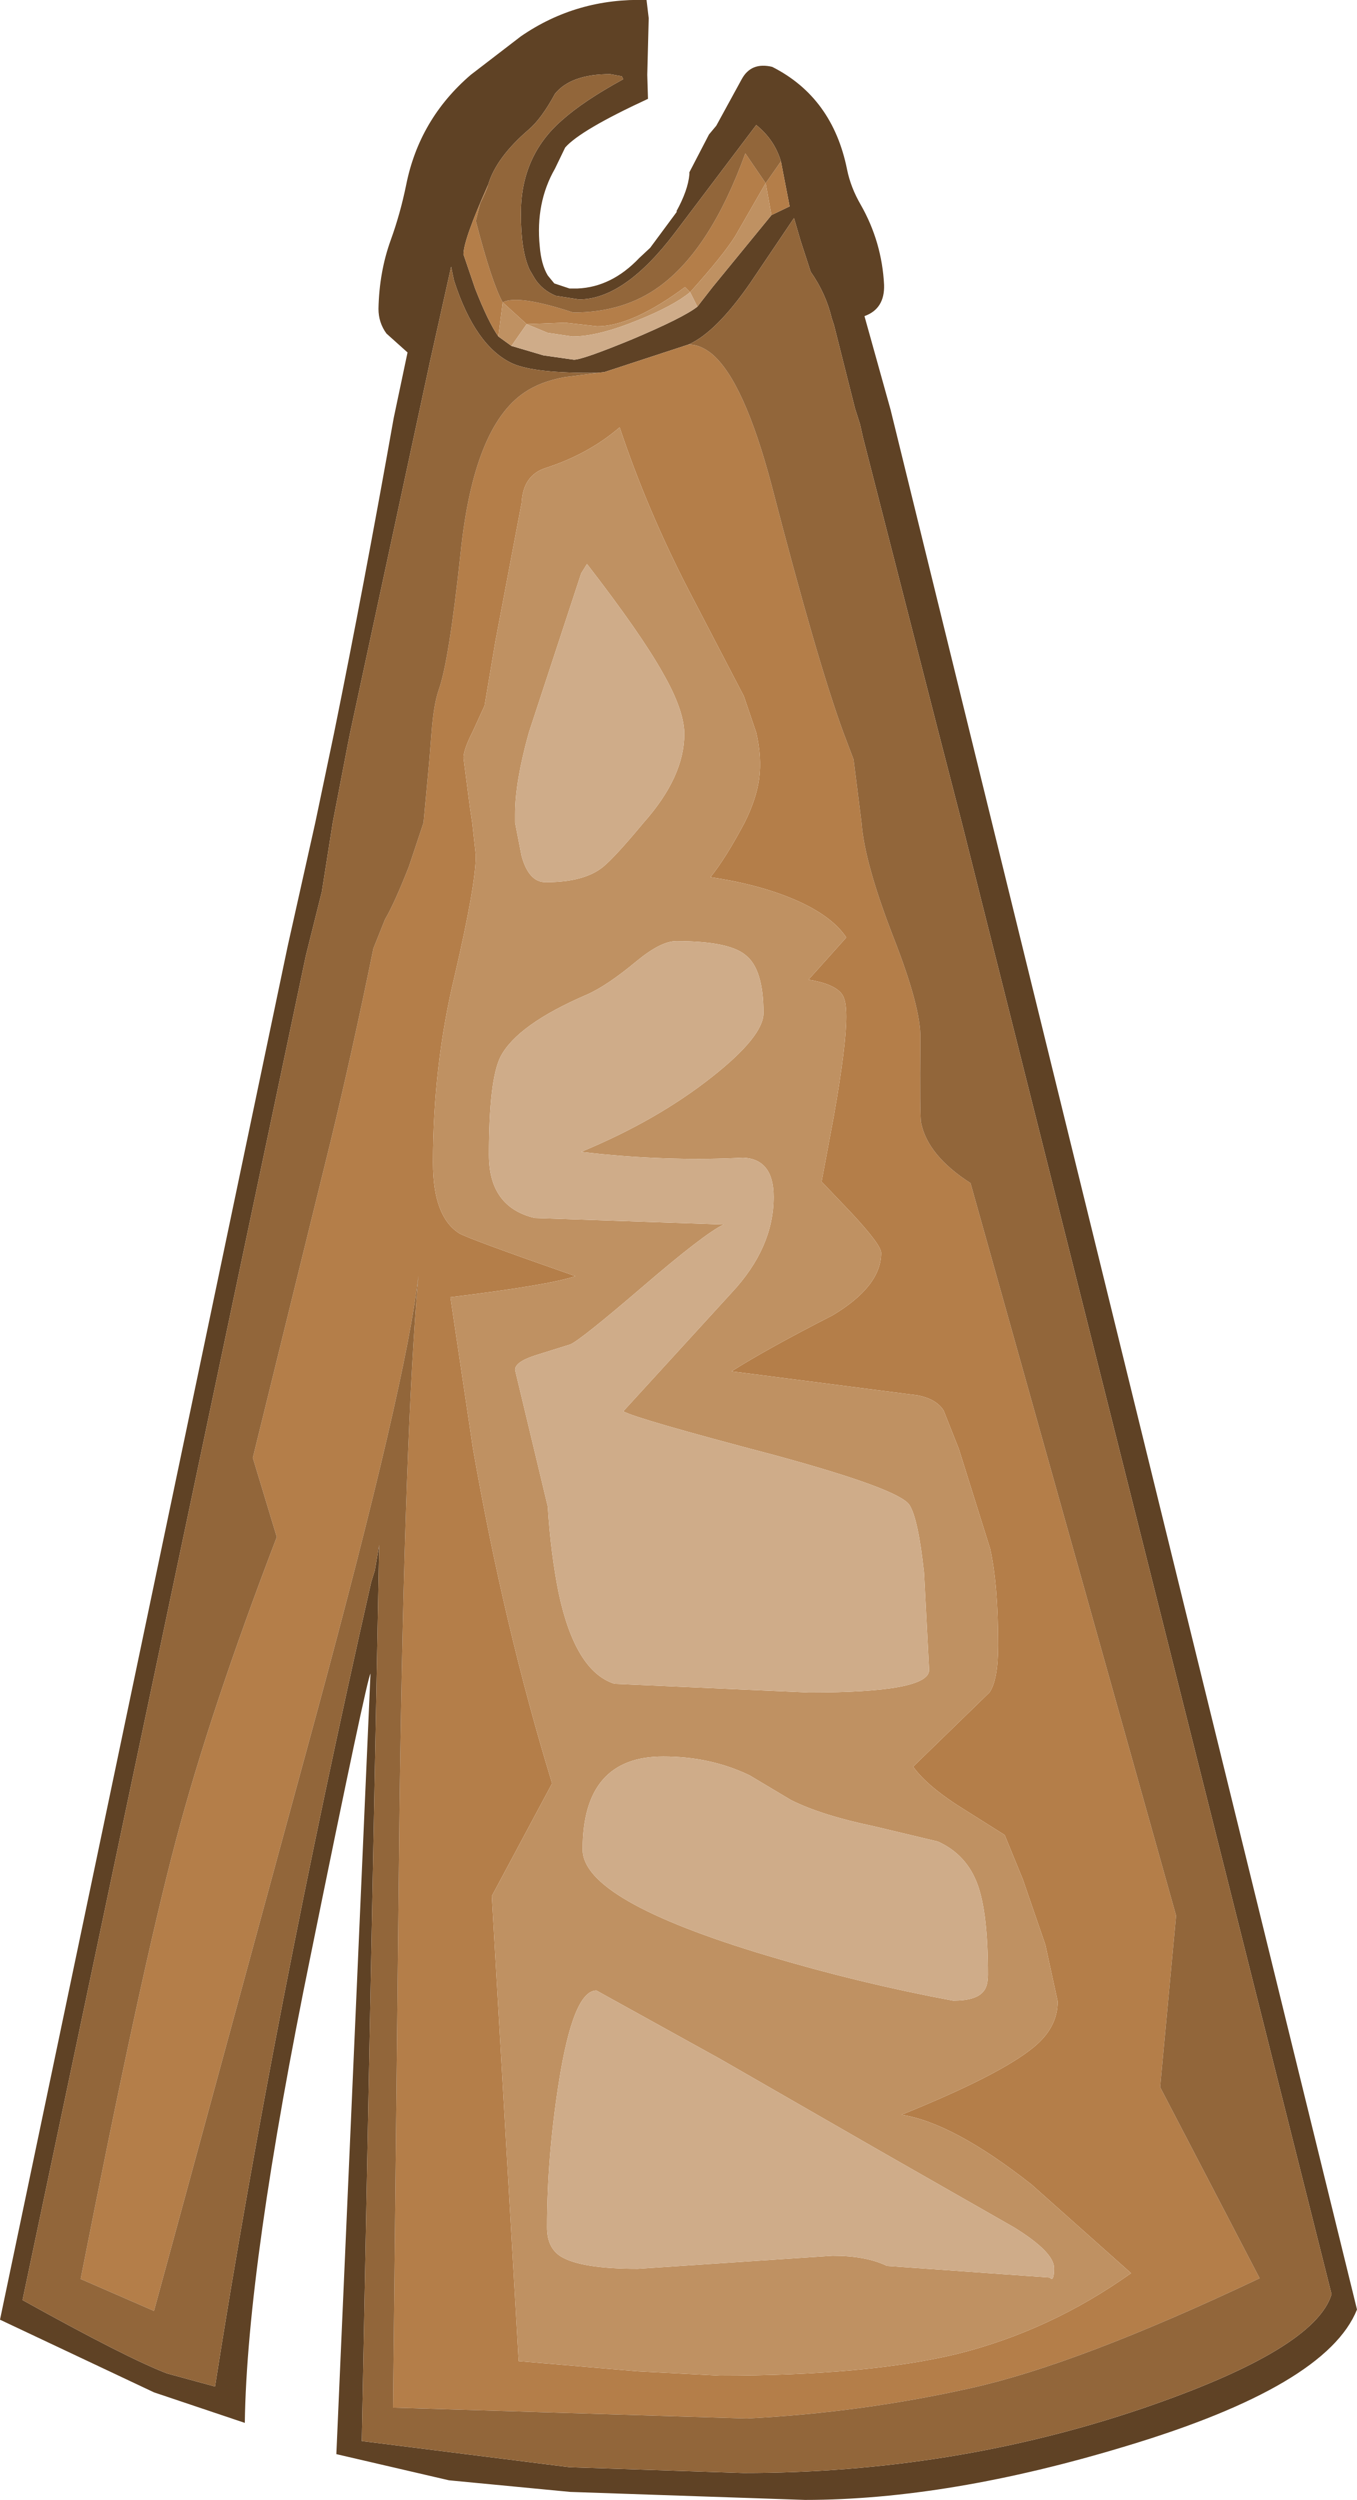 <?xml version="1.0" encoding="UTF-8" standalone="no"?>
<svg xmlns:ffdec="https://www.free-decompiler.com/flash" xmlns:xlink="http://www.w3.org/1999/xlink" ffdec:objectType="shape" height="172.0px" width="93.4px" xmlns="http://www.w3.org/2000/svg">
  <g transform="matrix(1.0, 0.0, 0.0, 1.0, 42.9, 142.65)">
    <path d="M1.65 -137.5 L1.7 -135.85 Q-2.95 -133.7 -4.0 -132.5 L-4.7 -131.05 Q-6.05 -128.7 -5.75 -125.7 -5.65 -124.45 -5.2 -123.7 L-4.75 -123.15 -3.7 -122.8 -3.15 -122.8 Q-0.8 -122.9 1.1 -124.9 L1.85 -125.6 3.7 -128.1 3.65 -128.1 Q4.45 -129.55 4.55 -130.65 L4.55 -130.8 5.9 -133.4 6.4 -134.0 8.15 -137.2 Q8.8 -138.4 10.25 -138.05 14.4 -135.95 15.4 -131.0 15.65 -129.75 16.35 -128.55 17.8 -126.0 17.95 -123.05 18.0 -121.4 16.6 -120.9 L18.4 -114.45 50.5 16.25 Q48.4 21.5 34.6 25.65 22.4 29.35 12.5 29.35 L-3.65 28.8 -12.0 28.0 -19.75 26.2 -17.4 -27.5 Q-17.65 -27.15 -21.5 -8.2 -25.9 13.25 -26.05 24.05 L-32.3 21.95 -42.9 16.95 -23.1 -77.55 -21.2 -86.05 -19.9 -92.25 Q-17.85 -102.35 -15.8 -113.9 L-14.85 -118.4 -16.3 -119.7 Q-16.85 -120.45 -16.85 -121.4 -16.8 -123.95 -16.0 -126.15 -15.35 -127.95 -14.95 -129.9 -14.05 -134.45 -10.5 -137.5 L-7.05 -140.15 Q-3.2 -142.8 1.6 -142.65 L1.75 -141.4 1.65 -137.5 M10.85 -131.55 Q10.4 -133.05 9.15 -134.05 L3.6 -126.7 Q0.1 -122.05 -3.05 -122.05 L-4.65 -122.3 Q-5.6 -122.7 -6.1 -123.5 L-6.45 -124.1 Q-7.05 -125.4 -7.05 -127.95 -7.05 -131.9 -4.25 -134.35 -2.75 -135.7 0.0 -137.2 L-0.1 -137.4 -0.9 -137.55 Q-3.6 -137.55 -4.7 -136.2 -5.65 -134.45 -6.55 -133.7 -8.75 -131.8 -9.3 -129.95 -11.0 -126.15 -11.0 -125.15 L-10.2 -122.8 Q-9.3 -120.5 -8.6 -119.5 L-7.7 -118.85 -5.5 -118.2 -3.4 -117.9 Q-2.8 -117.9 0.6 -119.3 4.15 -120.8 5.1 -121.55 L6.15 -122.9 10.2 -127.85 11.45 -128.45 10.85 -131.55 M-1.75 -117.0 Q-6.1 -116.95 -7.65 -117.65 -10.2 -118.85 -11.65 -123.35 L-11.85 -124.3 -13.3 -117.8 -18.8 -92.25 -18.95 -91.5 -20.0 -86.05 -20.75 -81.3 -21.85 -76.9 -41.35 15.6 Q-34.15 19.6 -31.4 20.65 L-28.1 21.55 Q-24.05 -4.2 -17.35 -33.8 L-17.1 -34.6 -16.8 -36.35 -18.0 25.3 -3.7 27.1 8.25 27.5 Q22.65 27.5 35.75 23.05 47.6 19.0 48.75 15.2 L23.3 -86.05 21.7 -92.25 16.5 -112.55 16.3 -113.45 15.95 -114.55 14.5 -120.3 14.35 -120.75 Q13.95 -122.45 12.9 -123.95 L12.2 -126.1 11.75 -127.65 8.75 -123.2 Q6.4 -119.8 4.5 -118.95 L-1.3 -117.05 -1.75 -117.0" fill="#5f4225" fill-rule="evenodd" stroke="none"/>
    <path d="M-8.3 -121.85 Q-7.25 -122.4 -3.45 -121.15 0.05 -121.15 2.5 -122.95 6.0 -125.5 8.4 -132.1 L9.8 -130.05 7.7 -126.4 Q6.85 -125.05 4.6 -122.55 L4.25 -122.9 Q0.6 -120.2 -1.8 -120.2 L-4.0 -120.45 -6.65 -120.35 -8.3 -121.85 -8.6 -119.5 Q-9.3 -120.5 -10.2 -122.8 L-11.0 -125.15 Q-11.0 -126.15 -9.3 -129.95 -9.4 -129.55 -9.85 -128.65 L-10.15 -127.45 Q-9.05 -123.2 -8.3 -121.85 M9.8 -130.05 L10.85 -131.55 11.45 -128.45 10.2 -127.85 9.8 -130.05 M4.5 -118.95 Q5.3 -118.95 6.1 -118.3 8.3 -116.45 10.2 -109.3 13.35 -97.15 15.15 -92.25 L15.85 -90.4 16.4 -86.05 Q16.6 -83.3 18.6 -78.15 20.5 -73.3 20.45 -71.2 20.4 -65.85 20.5 -65.4 20.95 -63.15 23.9 -61.25 L38.05 -10.85 36.95 0.95 43.8 14.1 Q31.35 20.0 23.95 21.65 16.35 23.35 8.5 23.75 L-15.85 23.0 -15.4 -18.4 Q-15.05 -44.25 -14.1 -54.9 -14.9 -47.65 -21.15 -24.6 L-32.3 16.35 -37.35 14.15 Q-33.2 -6.95 -30.8 -16.0 -28.45 -24.9 -23.85 -36.9 L-25.5 -42.35 -20.15 -64.1 Q-18.65 -70.3 -17.2 -77.4 L-16.4 -79.4 Q-15.75 -80.5 -14.75 -83.05 L-13.75 -86.05 -13.35 -90.35 -13.2 -92.25 Q-13.05 -94.2 -12.7 -95.2 -12.0 -97.15 -11.2 -104.6 -10.3 -113.3 -6.8 -115.65 -5.7 -116.4 -4.05 -116.7 L-1.75 -117.0 -1.3 -117.05 4.5 -118.95 M9.35 -89.05 Q9.55 -90.55 9.15 -92.25 L8.3 -94.75 4.55 -101.95 Q1.65 -107.55 -0.25 -113.25 -2.4 -111.4 -5.35 -110.45 -6.9 -109.95 -7.0 -108.05 L-8.8 -98.55 -9.55 -94.1 -10.35 -92.35 -10.4 -92.25 Q-11.0 -91.05 -11.0 -90.5 L-10.55 -87.05 -10.4 -86.05 -10.15 -83.8 Q-10.15 -81.8 -11.6 -75.55 -13.1 -69.35 -13.1 -62.65 -13.1 -58.95 -11.3 -57.8 -10.75 -57.45 -3.3 -54.85 -5.0 -54.25 -11.9 -53.4 L-10.35 -43.0 Q-8.2 -30.7 -4.9 -19.95 L-9.05 -12.2 -7.2 19.8 0.95 20.5 6.65 20.8 Q16.8 20.8 23.0 19.3 29.4 17.7 34.95 13.75 L28.1 7.65 Q22.7 3.4 19.15 2.85 25.95 0.1 28.25 -1.8 29.9 -3.15 29.9 -4.95 L29.05 -8.85 27.5 -13.35 26.25 -16.4 23.55 -18.1 Q20.95 -19.7 19.95 -21.1 L25.2 -26.2 Q25.8 -27.05 25.8 -29.45 25.8 -33.65 25.25 -36.1 L23.1 -42.95 22.05 -45.6 Q21.55 -46.4 20.25 -46.65 L7.45 -48.3 Q9.9 -49.85 14.4 -52.15 17.75 -54.15 17.75 -56.45 17.75 -57.0 15.7 -59.2 L13.65 -61.35 14.5 -65.9 Q15.35 -70.75 15.35 -72.7 15.35 -73.85 15.05 -74.25 14.55 -74.95 12.75 -75.25 L15.35 -78.15 Q14.35 -79.65 11.8 -80.75 9.35 -81.8 6.0 -82.3 7.05 -83.6 8.35 -86.05 9.15 -87.65 9.35 -89.05" fill="#b47e49" fill-rule="evenodd" stroke="none"/>
    <path d="M9.8 -130.05 L8.4 -132.1 Q6.0 -125.5 2.5 -122.95 0.05 -121.15 -3.45 -121.15 -7.25 -122.4 -8.3 -121.85 -9.05 -123.2 -10.15 -127.45 L-9.85 -128.65 Q-9.4 -129.55 -9.3 -129.95 -8.75 -131.8 -6.55 -133.7 -5.65 -134.45 -4.7 -136.2 -3.6 -137.55 -0.9 -137.55 L-0.1 -137.4 0.0 -137.2 Q-2.75 -135.7 -4.25 -134.35 -7.05 -131.9 -7.05 -127.95 -7.05 -125.4 -6.45 -124.1 L-6.1 -123.5 Q-5.6 -122.7 -4.65 -122.3 L-3.05 -122.05 Q0.1 -122.05 3.6 -126.7 L9.15 -134.05 Q10.4 -133.05 10.85 -131.55 L9.8 -130.05 M4.5 -118.95 Q6.4 -119.8 8.75 -123.2 L11.75 -127.65 12.2 -126.1 12.9 -123.95 Q13.95 -122.45 14.35 -120.75 L14.5 -120.3 15.95 -114.55 16.3 -113.45 16.5 -112.55 21.7 -92.25 23.3 -86.05 48.75 15.2 Q47.6 19.0 35.75 23.05 22.65 27.5 8.25 27.5 L-3.7 27.1 -18.0 25.3 -16.8 -36.35 -17.1 -34.6 -17.35 -33.8 Q-24.05 -4.2 -28.1 21.55 L-31.4 20.65 Q-34.15 19.6 -41.35 15.6 L-21.85 -76.9 -20.75 -81.3 -20.0 -86.05 -18.95 -91.5 -18.8 -92.25 -13.3 -117.8 -11.85 -124.3 -11.65 -123.35 Q-10.2 -118.85 -7.65 -117.65 -6.1 -116.95 -1.75 -117.0 L-4.05 -116.7 Q-5.7 -116.4 -6.8 -115.65 -10.3 -113.3 -11.2 -104.6 -12.0 -97.15 -12.7 -95.2 -13.05 -94.2 -13.2 -92.25 L-13.35 -90.35 -13.75 -86.05 -14.75 -83.05 Q-15.75 -80.5 -16.4 -79.4 L-17.2 -77.4 Q-18.65 -70.3 -20.15 -64.1 L-25.5 -42.35 -23.85 -36.9 Q-28.45 -24.9 -30.8 -16.0 -33.2 -6.95 -37.35 14.15 L-32.3 16.35 -21.15 -24.6 Q-14.9 -47.65 -14.1 -54.9 -15.05 -44.25 -15.4 -18.4 L-15.85 23.0 8.5 23.75 Q16.35 23.35 23.95 21.65 31.35 20.0 43.8 14.1 L36.95 0.95 38.05 -10.85 23.9 -61.25 Q20.95 -63.15 20.5 -65.4 20.4 -65.85 20.45 -71.2 20.5 -73.3 18.6 -78.15 16.6 -83.3 16.4 -86.05 L15.85 -90.4 15.15 -92.25 Q13.35 -97.15 10.2 -109.3 8.3 -116.45 6.1 -118.3 5.3 -118.95 4.5 -118.95" fill="#92663a" fill-rule="evenodd" stroke="none"/>
    <path d="M-8.3 -121.85 L-6.65 -120.35 -4.0 -120.45 -1.8 -120.2 Q0.6 -120.2 4.25 -122.9 L4.6 -122.55 Q6.85 -125.05 7.7 -126.4 L9.8 -130.05 10.2 -127.85 6.15 -122.9 5.1 -121.55 4.6 -122.55 Q3.45 -121.6 0.95 -120.6 -1.75 -119.5 -3.5 -119.5 L-5.2 -119.75 -6.65 -120.35 -7.7 -118.85 -8.6 -119.5 -8.3 -121.85 M9.35 -89.05 Q9.15 -87.65 8.35 -86.05 7.05 -83.6 6.0 -82.3 9.35 -81.8 11.8 -80.75 14.35 -79.65 15.35 -78.15 L12.75 -75.25 Q14.55 -74.95 15.05 -74.25 15.35 -73.85 15.35 -72.7 15.35 -70.75 14.5 -65.9 L13.65 -61.35 15.7 -59.2 Q17.75 -57.0 17.75 -56.45 17.75 -54.15 14.4 -52.15 9.9 -49.85 7.45 -48.3 L20.25 -46.65 Q21.55 -46.4 22.05 -45.6 L23.1 -42.95 25.25 -36.1 Q25.8 -33.65 25.8 -29.45 25.8 -27.05 25.2 -26.2 L19.95 -21.1 Q20.95 -19.7 23.55 -18.1 L26.25 -16.4 27.5 -13.35 29.05 -8.85 29.9 -4.95 Q29.9 -3.15 28.25 -1.8 25.95 0.1 19.15 2.85 22.7 3.4 28.1 7.65 L34.95 13.75 Q29.4 17.7 23.0 19.3 16.8 20.8 6.65 20.8 L0.95 20.5 -7.2 19.8 -9.05 -12.2 -4.9 -19.95 Q-8.2 -30.7 -10.35 -43.0 L-11.9 -53.4 Q-5.0 -54.25 -3.3 -54.85 -10.75 -57.45 -11.3 -57.8 -13.1 -58.95 -13.1 -62.65 -13.1 -69.35 -11.6 -75.55 -10.15 -81.8 -10.15 -83.8 L-10.4 -86.05 -10.55 -87.05 -11.0 -90.5 Q-11.0 -91.05 -10.4 -92.25 L-10.35 -92.35 -9.55 -94.1 -8.8 -98.55 -7.0 -108.05 Q-6.9 -109.95 -5.35 -110.45 -2.4 -111.4 -0.25 -113.25 1.65 -107.55 4.55 -101.95 L8.3 -94.75 9.15 -92.25 Q9.55 -90.55 9.35 -89.05 M4.2 -92.15 L4.2 -92.25 Q4.15 -93.85 2.75 -96.3 1.25 -99.0 -2.5 -103.85 L-2.9 -103.2 -6.5 -92.25 Q-7.45 -88.85 -7.45 -86.65 L-7.45 -86.05 -7.0 -83.75 Q-6.5 -81.95 -5.35 -81.95 -2.7 -81.95 -1.4 -83.0 -0.55 -83.7 1.4 -86.05 4.2 -89.2 4.2 -92.15 M0.95 -76.55 Q-1.15 -74.8 -2.55 -74.2 -7.3 -72.15 -8.45 -69.95 -9.25 -68.35 -9.25 -63.2 -9.25 -59.6 -6.1 -58.85 L6.9 -58.4 Q5.55 -57.75 1.25 -54.05 -2.95 -50.45 -3.65 -50.15 L-6.05 -49.4 Q-7.45 -48.95 -7.45 -48.4 L-5.2 -39.0 Q-5.0 -35.8 -4.45 -33.05 -3.3 -27.65 -0.6 -26.8 L12.8 -26.2 Q21.05 -26.2 21.05 -27.75 L20.7 -34.45 Q20.3 -38.15 19.7 -39.1 19.0 -40.2 10.35 -42.55 0.85 -45.05 0.0 -45.55 L7.45 -53.7 Q10.35 -56.8 10.35 -60.3 10.35 -62.9 8.25 -63.0 3.6 -62.75 -1.55 -63.25 L-2.9 -63.4 Q2.3 -65.55 6.1 -68.55 9.65 -71.35 9.65 -72.95 9.65 -76.0 8.4 -76.95 7.25 -77.9 3.65 -77.9 2.6 -77.9 0.95 -76.55 M2.75 -21.8 Q-2.8 -21.8 -2.8 -15.4 -2.8 -11.9 9.9 -8.1 16.25 -6.2 22.7 -5.0 24.3 -5.0 24.8 -5.65 25.1 -6.0 25.1 -6.8 25.1 -11.0 24.4 -12.95 23.65 -15.05 21.65 -15.95 L17.25 -17.0 Q13.65 -17.75 11.55 -18.8 L8.7 -20.5 Q6.0 -21.8 2.75 -21.8 M29.65 13.4 Q29.65 12.3 26.9 10.6 L17.7 5.35 6.65 -1.0 -1.85 -5.7 Q-3.45 -5.7 -4.45 0.7 -5.25 5.8 -5.25 10.6 -5.25 12.0 -4.3 12.6 -2.9 13.45 1.0 13.45 L14.4 12.55 Q16.7 12.55 18.15 13.25 L29.35 14.05 Q29.65 14.4 29.65 13.4" fill="#bf9162" fill-rule="evenodd" stroke="none"/>
    <path d="M-7.7 -118.85 L-6.65 -120.35 -5.2 -119.75 -3.5 -119.5 Q-1.75 -119.5 0.95 -120.6 3.45 -121.6 4.6 -122.55 L5.1 -121.55 Q4.15 -120.8 0.6 -119.3 -2.8 -117.9 -3.4 -117.9 L-5.5 -118.2 -7.7 -118.85 M4.2 -92.15 Q4.2 -89.2 1.4 -86.05 -0.55 -83.7 -1.4 -83.0 -2.7 -81.95 -5.35 -81.95 -6.5 -81.95 -7.0 -83.75 L-7.45 -86.05 -7.45 -86.65 Q-7.45 -88.85 -6.5 -92.25 L-2.9 -103.2 -2.5 -103.85 Q1.25 -99.0 2.75 -96.3 4.15 -93.85 4.2 -92.25 L4.2 -92.15 M29.65 13.4 Q29.65 14.4 29.35 14.05 L18.15 13.25 Q16.7 12.55 14.4 12.55 L1.0 13.45 Q-2.9 13.45 -4.3 12.6 -5.25 12.0 -5.25 10.6 -5.25 5.8 -4.45 0.7 -3.45 -5.7 -1.85 -5.7 L6.65 -1.0 17.7 5.35 26.9 10.6 Q29.65 12.3 29.65 13.4 M2.75 -21.8 Q6.0 -21.8 8.7 -20.5 L11.55 -18.8 Q13.65 -17.75 17.25 -17.0 L21.65 -15.95 Q23.65 -15.05 24.4 -12.95 25.1 -11.0 25.1 -6.8 25.1 -6.0 24.8 -5.65 24.3 -5.0 22.7 -5.0 16.25 -6.2 9.9 -8.1 -2.8 -11.9 -2.8 -15.4 -2.8 -21.8 2.75 -21.8 M0.95 -76.55 Q2.6 -77.9 3.65 -77.9 7.25 -77.9 8.4 -76.95 9.65 -76.0 9.65 -72.95 9.65 -71.35 6.1 -68.55 2.3 -65.55 -2.9 -63.4 L-1.55 -63.25 Q3.6 -62.75 8.25 -63.0 10.35 -62.9 10.35 -60.3 10.35 -56.8 7.45 -53.7 L0.0 -45.55 Q0.85 -45.05 10.35 -42.55 19.0 -40.2 19.7 -39.1 20.3 -38.15 20.7 -34.45 L21.05 -27.75 Q21.05 -26.2 12.8 -26.2 L-0.6 -26.8 Q-3.3 -27.65 -4.45 -33.05 -5.0 -35.8 -5.2 -39.0 L-7.45 -48.4 Q-7.45 -48.95 -6.05 -49.4 L-3.65 -50.15 Q-2.95 -50.45 1.25 -54.05 5.55 -57.75 6.9 -58.4 L-6.1 -58.85 Q-9.25 -59.6 -9.25 -63.2 -9.25 -68.35 -8.45 -69.95 -7.3 -72.15 -2.55 -74.2 -1.15 -74.8 0.95 -76.55" fill="#cfac89" fill-rule="evenodd" stroke="none"/>
  </g>
</svg>
